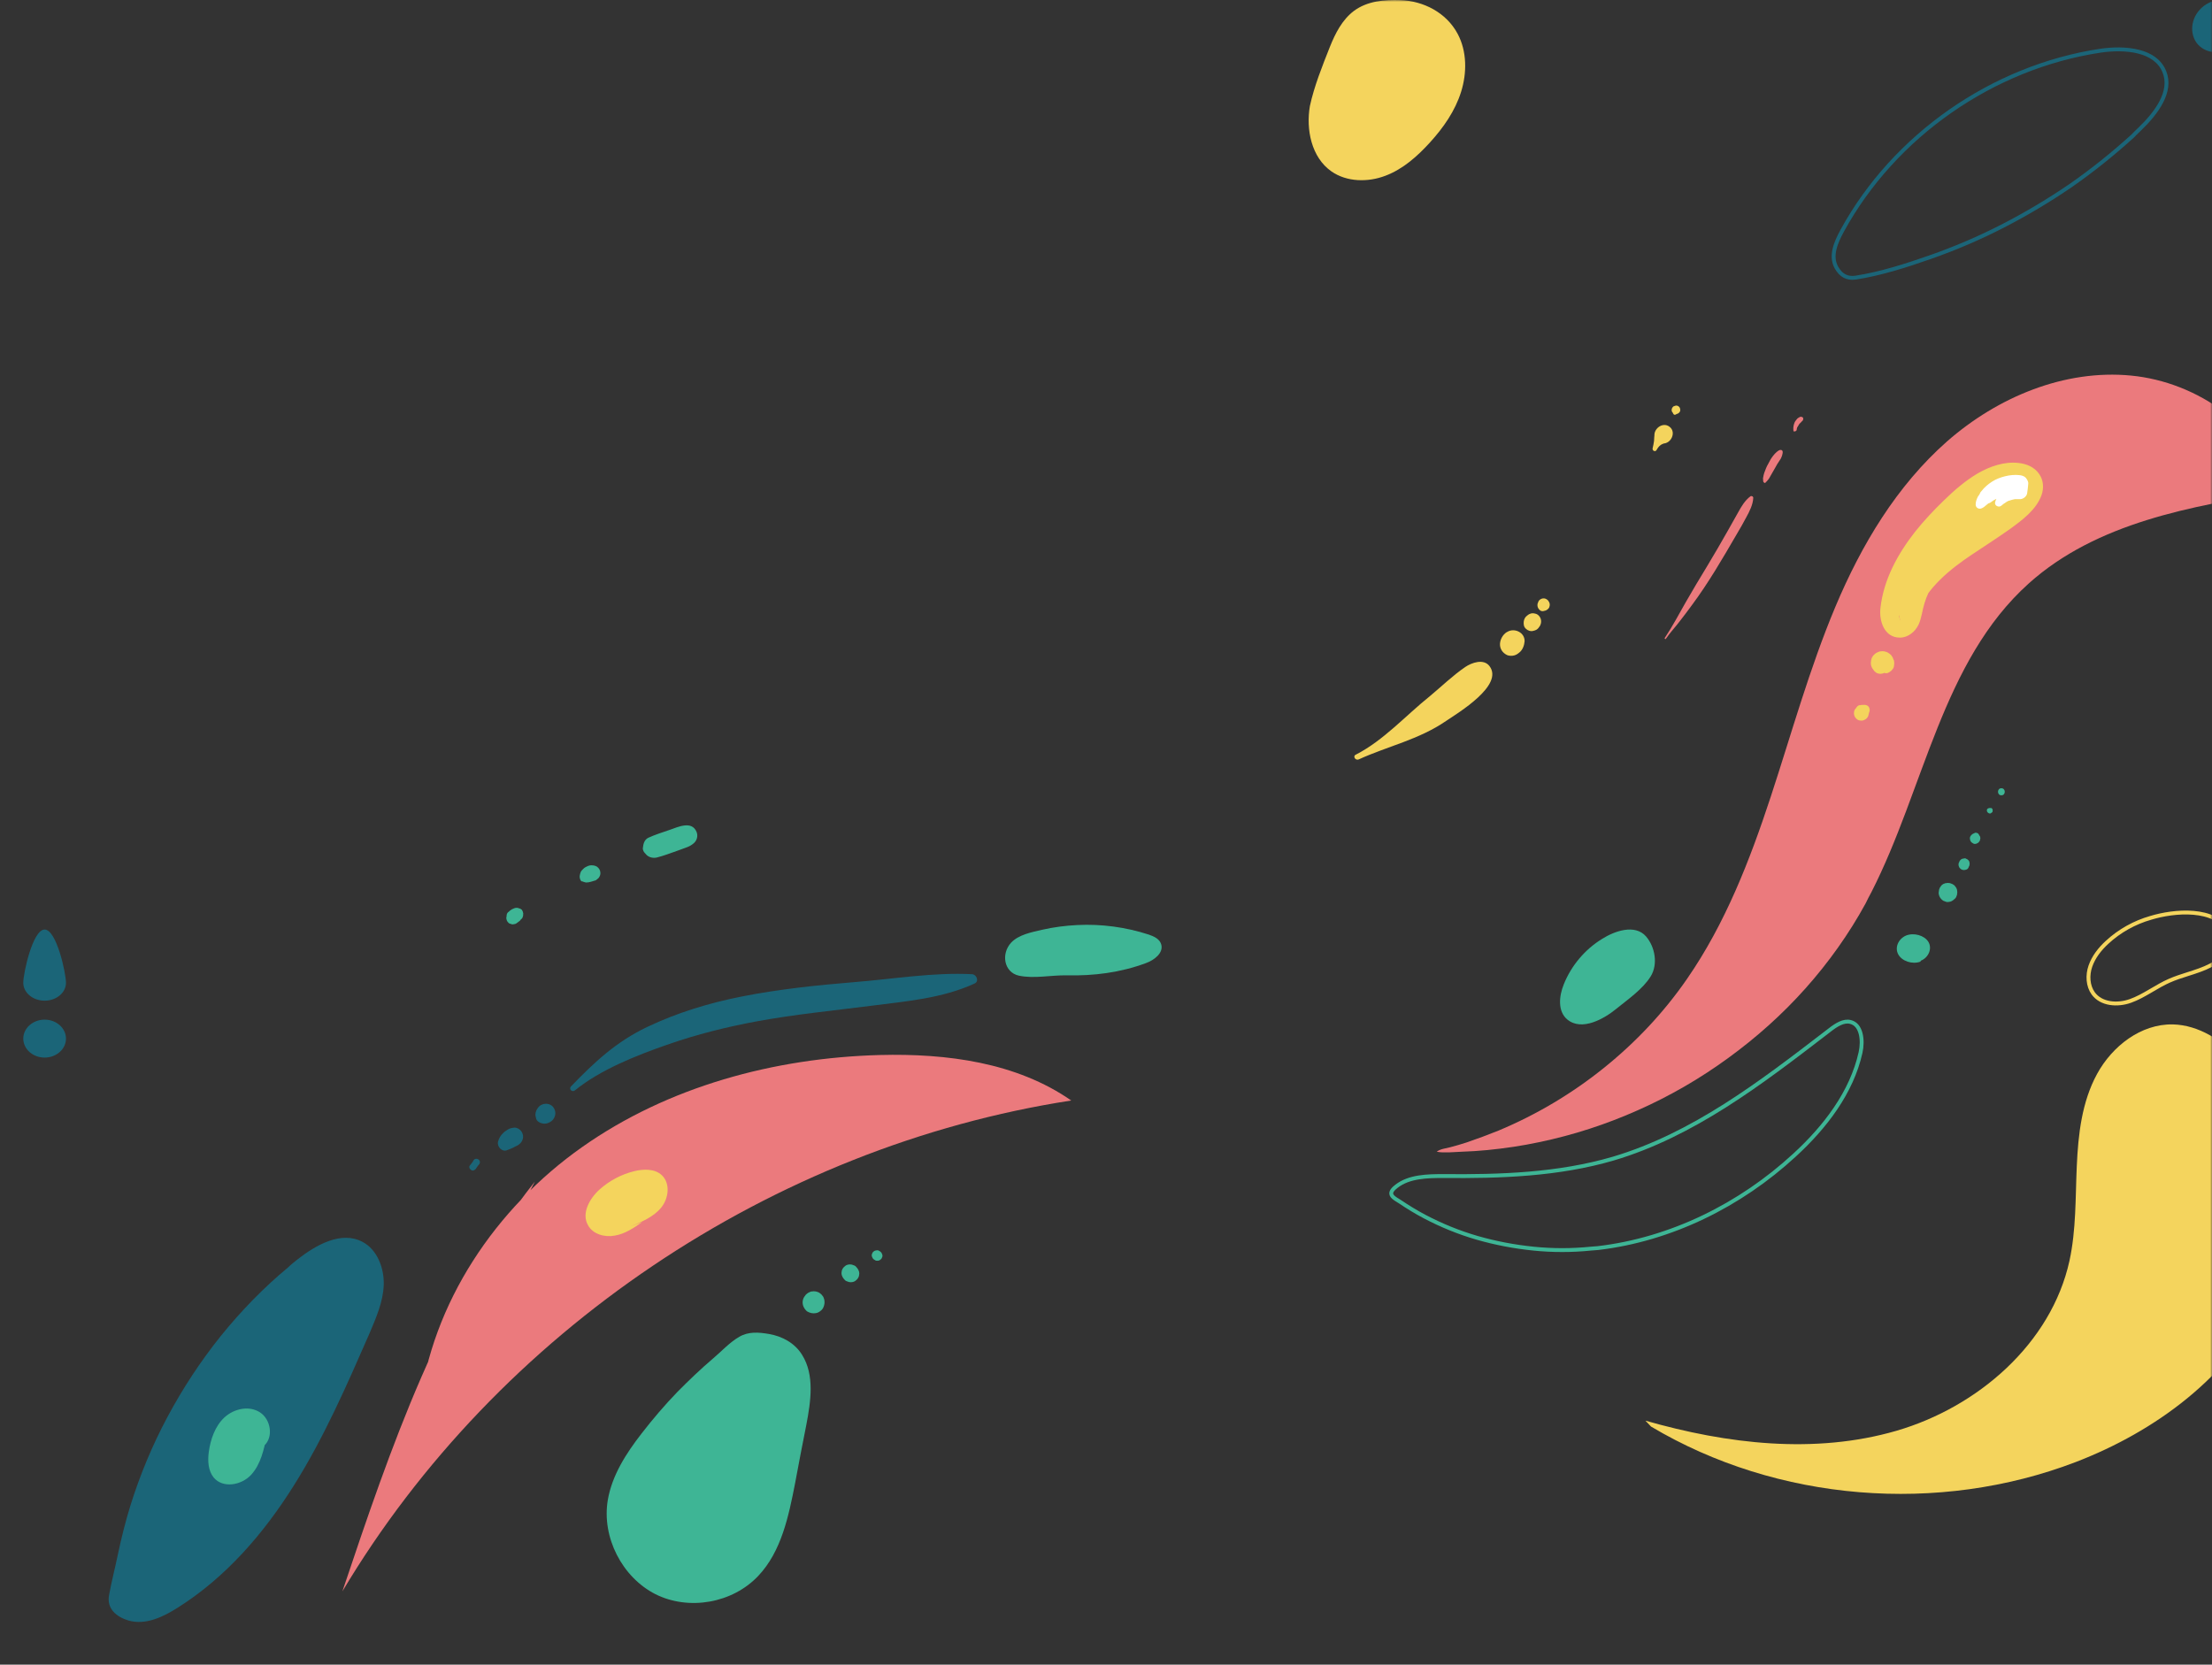 <svg width="570" height="429" viewBox="0 0 570 429" fill="none" xmlns="http://www.w3.org/2000/svg">
<rect x="0" y="0" width="570" height="429" fill="#333333" stroke="none"/>
<mask id="mask0" mask-type="alpha" maskUnits="userSpaceOnUse" x="0" y="0" width="570" height="429">
<rect width="570" height="429" fill="#C4C4C4"/>
</mask>
<g mask="url(#mask0)">
<path d="M424 366.122C445.028 372.15 467.65 374.838 488.677 368.737C509.632 362.636 528.556 346.294 533.269 324.94C535.01 316.951 534.792 308.671 535.155 300.536C535.517 292.329 536.46 283.976 540.375 276.786C544.291 269.595 551.686 263.858 559.88 264.003C566.623 264.148 572.786 268.215 577.354 273.154C592.363 289.278 593.741 315.208 584.097 335.036C574.454 354.864 555.457 368.882 534.865 376.799C499.553 390.308 458.006 387.04 425.451 367.647L424 366.122Z" fill="#F4D45D"/>
<path d="M76.596 324.615C81.459 320.799 87.993 317.129 93.437 320.065C97.211 322.046 99.026 326.817 98.881 331.148C98.736 335.478 96.921 339.589 95.251 343.552C89.372 356.984 83.492 370.489 75.725 382.82C67.958 395.224 58.158 406.528 45.818 414.308C42.116 416.657 37.542 418.932 33.042 417.611C29.92 416.657 27.452 414.528 28.106 411.078C28.759 407.482 29.703 403.885 30.429 400.362C31.3 396.252 32.316 392.215 33.55 388.178C36.018 380.251 39.212 372.544 43.132 365.205C47.052 357.865 51.625 350.892 56.851 344.359C62.078 337.9 67.885 331.882 74.273 326.597C74.999 325.863 75.797 325.276 76.596 324.615Z" fill="#1B6578"/>
<path d="M551.407 33.229L551.407 33.229L551.414 33.223C553.518 31.203 555.629 28.794 556.945 26.239C558.259 23.689 558.754 21.048 557.73 18.504L557.73 18.503C556.604 15.687 554.123 14.09 551.061 13.314C547.995 12.536 544.411 12.602 541.232 13.069C513.456 17.262 488.075 34.978 474.697 59.483C473.896 60.968 473.102 62.59 472.725 64.227C472.351 65.855 472.396 67.463 473.231 68.958C473.819 69.99 474.507 70.709 475.306 71.134C476.101 71.557 477.049 71.713 478.204 71.544C484.663 70.534 491.206 68.439 497.416 66.26L497.416 66.26C503.829 64.014 510.096 61.334 516.143 58.219C522.193 55.102 528.024 51.624 533.636 47.784C539.239 43.876 544.553 39.607 549.577 35.048C549.978 34.602 550.423 34.176 550.839 33.779C551.037 33.589 551.23 33.406 551.407 33.229Z" stroke="#1B6578"/>
<path d="M575.338 11.903C578.449 9.518 579.244 5.343 577.219 2.436C575.193 -0.396 570.997 -0.844 567.886 1.542C564.775 3.927 563.979 8.101 566.005 11.008C568.103 13.841 572.299 14.288 575.338 11.903Z" fill="#1B6578"/>
<path d="M482.204 229.976C495.892 203.18 500.407 170.413 522.832 150.316C540.234 134.733 564.698 130.365 587.778 126.724C582.9 110.122 566.372 98.471 549.189 96.797C532.006 95.122 514.75 102.331 501.717 113.763C488.757 125.195 479.656 140.413 472.957 156.36C466.259 172.306 461.672 188.981 456.284 205.365C450.896 221.748 444.561 238.059 434.732 252.258C428.762 260.923 421.481 268.641 413.326 275.195C405.099 281.821 395.925 287.282 386.168 291.36C383.474 292.452 380.707 293.471 377.941 294.418C376.557 294.855 375.174 295.292 373.718 295.656C372.625 295.947 371.096 296.093 370.223 296.821C372.189 297.185 374.591 296.894 376.557 296.821C378.814 296.748 381.071 296.603 383.328 296.384C387.77 295.947 392.211 295.292 396.653 294.345C405.39 292.525 413.909 289.758 422.063 286.117C430.291 282.476 438.081 277.962 445.362 272.646C452.571 267.403 459.269 261.433 465.239 254.734C471.21 248.035 476.452 240.68 480.748 232.816C481.185 231.869 481.694 230.923 482.204 229.976Z" fill="#EB7A7D"/>
<path d="M462.429 297.685L462.43 297.684C470.316 290.453 477.139 281.549 479.433 271.262L479.433 271.262C479.784 269.7 479.848 267.861 479.447 266.339C479.046 264.822 478.215 263.707 476.823 263.371L476.821 263.37C475.951 263.155 475.053 263.331 474.14 263.745C473.224 264.16 472.336 264.794 471.505 265.438L471.504 265.439C471.234 265.646 470.965 265.853 470.695 266.06C453.74 279.087 436.302 292.485 415.665 298.604L415.664 298.605C401.561 302.726 386.599 303.228 371.983 303.084C369.91 303.084 367.695 303.103 365.579 303.446C363.464 303.789 361.484 304.45 359.866 305.71C359.502 305.998 359.114 306.322 358.839 306.687C358.567 307.048 358.451 307.389 358.521 307.735C358.593 308.092 358.87 308.428 359.325 308.776C359.622 309.004 359.928 309.19 360.237 309.379C360.416 309.489 360.597 309.599 360.777 309.718L360.777 309.718L360.78 309.72C362.805 311.079 364.897 312.364 367.059 313.505C371.391 315.791 375.938 317.648 380.629 319.004C385.323 320.362 390.236 321.291 395.15 321.792C400.057 322.292 405.036 322.292 409.943 321.792C410.25 321.755 410.554 321.736 410.851 321.718L410.875 321.717C411.168 321.699 411.456 321.682 411.76 321.649C430.614 319.432 448.47 310.566 462.429 297.685Z" stroke="#3EB595"/>
<path d="M494.991 247.577C496.99 246.768 497.949 244.409 496.91 242.724C495.87 241.039 493.151 240.297 491.152 241.106C489.153 241.982 488.194 244.207 489.153 245.959C490.113 247.712 492.752 248.588 494.831 247.847" fill="#3EB595"/>
<path d="M165.359 369.394C161.385 374.502 157.699 380.195 156.615 386.617C155.026 396.177 160.301 406.468 168.9 410.846C177.5 415.152 188.773 413.182 195.421 406.103C201.347 399.826 203.225 390.777 204.887 382.238C205.827 377.203 206.766 372.24 207.778 367.204C208.934 361.147 209.946 354.36 206.694 349.178C204.815 346.113 201.563 344.362 198.095 343.778C195.493 343.34 192.892 343.121 190.507 344.508C187.978 345.967 185.882 348.303 183.714 350.127C180.535 352.827 177.5 355.746 174.537 358.739C171.285 362.096 168.25 365.672 165.359 369.394Z" fill="#3EB595"/>
<path d="M542.927 242.885L542.926 242.887C541.091 244.576 539.497 246.608 538.669 248.978C537.845 251.336 538.001 254.078 539.394 256.012C541.434 258.82 545.605 259.173 549.038 257.933C550.754 257.313 552.357 256.416 553.976 255.471C554.172 255.356 554.369 255.24 554.567 255.124C555.983 254.293 557.424 253.446 558.936 252.776C560.531 252.065 562.198 251.536 563.831 251.018C564.294 250.871 564.754 250.725 565.209 250.576C567.288 249.895 569.286 249.144 571.098 247.946L571.099 247.945C572.426 247.073 573.721 245.874 574.451 244.512C575.168 243.173 575.337 241.69 574.466 240.144C572.641 236.978 569.152 235.593 565.258 235.253C561.372 234.913 557.192 235.63 554.176 236.553L554.176 236.553L554.168 236.556C550.067 237.734 546.178 239.868 542.927 242.885Z" stroke="#F4D45D"/>
<path d="M108.033 362.783C111.237 335.764 127.77 311.293 149.982 295.635C172.195 279.977 199.578 272.621 226.744 271.893C243.931 271.456 261.92 273.786 276.048 283.618C198.996 295.489 128.134 343.192 88.224 410.121C100.677 373.052 113.495 335.181 137.82 304.52" fill="#EB7A7D"/>
<path d="M162.582 316.027C165.422 314.862 168.408 313.624 170.374 311.22C172.341 308.817 172.778 304.957 170.52 302.845C168.699 301.17 165.859 301.243 163.456 301.825C160.178 302.627 157.119 304.229 154.57 306.486C151.949 308.817 149.764 312.677 151.512 315.736C152.75 318.066 155.809 318.94 158.43 318.43C161.052 317.993 163.31 316.464 165.495 314.935" fill="#F4D45D"/>
<path d="M17 267.667C17 264.986 14.556 262.778 11.5 262.778C8.445 262.778 6 264.986 6 267.667C6 270.348 8.445 272.556 11.5 272.556C14.556 272.556 17 270.348 17 267.667Z" fill="#1B6578"/>
<path d="M17 253.287C17 250.764 14.556 239.556 11.5 239.556C8.445 239.556 6 250.764 6 253.287C6 255.811 8.445 257.889 11.5 257.889C14.556 257.889 17 255.811 17 253.287Z" fill="#1B6578"/>
<path d="M428.989 164.398C430.955 161.485 432.63 158.28 434.378 155.222C436.199 152.09 438.019 148.958 439.913 145.899C441.734 142.841 443.554 139.782 445.302 136.65C446.176 135.121 447.05 133.519 447.924 131.989C448.725 130.533 449.672 128.93 451.056 127.911C451.347 127.692 451.857 127.984 451.784 128.348C451.711 130.023 450.837 131.771 450.036 133.227C449.235 134.757 448.361 136.286 447.487 137.743C445.666 140.874 443.846 144.006 441.952 147.065C440.059 150.124 438.092 153.11 435.98 155.95C434.961 157.334 433.941 158.717 432.849 160.101C431.683 161.63 430.372 163.014 429.28 164.616C429.207 164.835 428.843 164.616 428.989 164.398Z" fill="#EB7A7D"/>
<path d="M454.406 124.196C454.333 124.051 454.333 123.832 454.333 123.687C454.333 123.468 454.26 123.323 454.333 123.104C454.406 122.667 454.479 122.303 454.624 121.866C454.916 121.065 455.207 120.264 455.644 119.535C456.008 118.807 456.372 118.152 456.882 117.496C457.173 117.132 457.465 116.768 457.829 116.477C458.12 116.258 458.484 115.894 458.921 115.967C459.14 115.967 459.285 116.113 459.358 116.331C459.431 116.695 459.285 117.059 459.212 117.423C459.067 117.788 458.921 118.225 458.63 118.589C458.193 119.244 457.756 119.9 457.392 120.628C457.028 121.283 456.663 121.939 456.226 122.667C456.008 123.031 455.862 123.395 455.571 123.687C455.425 123.832 455.353 123.978 455.207 124.124C455.134 124.124 455.134 124.196 455.061 124.196V124.269C454.988 124.342 454.916 124.415 454.77 124.488C454.551 124.342 454.406 124.269 454.406 124.196Z" fill="#EB7A7D"/>
<path d="M462.125 110.869C462.052 110.141 462.198 109.412 462.489 108.757C462.635 108.466 462.926 108.174 463.145 107.883C463.291 107.737 463.436 107.664 463.582 107.592C463.582 107.592 463.509 107.592 463.509 107.664C463.509 107.664 463.582 107.664 463.582 107.592C463.582 107.592 463.655 107.592 463.655 107.519C463.946 107.373 464.237 107.373 464.456 107.519C464.601 107.592 464.674 107.737 464.674 107.883C464.674 108.101 464.601 108.32 464.456 108.466L464.383 108.538C464.31 108.611 464.383 108.538 464.383 108.466C464.383 108.538 464.237 108.684 464.164 108.757C464.092 108.83 463.946 108.975 463.873 109.048C463.8 109.121 463.873 109.121 463.873 109.048C463.946 108.975 463.946 108.975 463.8 109.121L463.728 109.194C463.655 109.339 463.8 109.048 463.728 109.194L463.655 109.267C463.509 109.485 463.363 109.776 463.218 109.995C463.218 109.995 463.145 110.141 463.218 109.995C463.218 109.995 463.218 110.068 463.145 110.068C463.145 110.141 463.072 110.213 463.072 110.286C463.072 110.359 463.072 110.432 462.999 110.505C462.999 110.578 462.999 110.578 462.999 110.505C462.999 110.578 462.999 110.578 462.999 110.65C462.999 110.942 462.781 111.16 462.489 111.16C462.344 111.306 462.125 111.16 462.125 110.869Z" fill="#EB7A7D"/>
<path d="M349.387 194.476C356.524 190.835 362.278 184.353 368.468 179.401C371.454 176.924 374.367 174.084 377.572 171.899C379.174 170.807 382.306 169.642 383.835 171.681C387.549 176.633 375.751 183.698 372.619 185.81C365.628 190.616 357.617 192.291 350.115 195.714C349.241 196.078 348.513 194.84 349.387 194.476Z" fill="#F4D45D"/>
<path d="M386.602 165.345C386.821 164.325 387.549 163.233 388.496 162.796C390.317 161.776 392.939 163.014 392.866 165.272C392.793 166.291 392.356 167.53 391.482 168.185C390.972 168.622 390.462 168.913 389.807 168.986C389.151 169.059 388.496 168.986 387.986 168.622C386.821 167.894 386.311 166.656 386.602 165.345Z" fill="#F4D45D"/>
<path d="M392.647 160.174C392.72 159.591 393.011 159.009 393.521 158.644C394.104 158.135 394.759 157.916 395.56 158.135C395.924 158.207 396.216 158.353 396.507 158.644C397.235 159.373 397.308 160.465 396.798 161.339C396.58 161.703 396.288 162.067 395.924 162.286C395.706 162.432 395.415 162.504 395.123 162.577C394.468 162.796 393.667 162.504 393.23 162.067C392.647 161.558 392.574 160.902 392.647 160.174Z" fill="#F4D45D"/>
<path d="M397.017 157.406C396.944 157.334 396.944 157.334 397.017 157.406C396.361 156.969 396.07 156.314 396.215 155.586C396.288 155.367 396.361 155.222 396.434 155.003C396.725 154.42 397.526 154.056 398.182 154.275C398.837 154.493 399.274 155.076 399.347 155.731C399.347 155.95 399.347 156.168 399.274 156.314C399.201 156.678 398.983 156.897 398.692 157.115C398.4 157.334 398.109 157.406 397.745 157.479C397.526 157.552 397.162 157.479 397.017 157.406Z" fill="#F4D45D"/>
<path d="M425.857 115.53C426.003 114.875 426.148 114.292 426.221 113.636C426.294 112.981 426.221 112.326 426.44 111.743C426.44 112.107 426.44 112.471 426.44 112.835C425.711 110.723 428.406 108.538 430.227 109.995C432.048 111.379 430.591 114.51 428.333 114.292C428.697 114.219 428.989 114.073 429.353 114.001C428.916 114.292 428.406 114.365 427.969 114.656C427.459 115.02 427.168 115.457 426.877 115.967C426.585 116.55 425.711 116.185 425.857 115.53Z" fill="#F4D45D"/>
<path d="M431.101 106.208C431.101 106.135 431.101 106.062 431.174 105.989C431.246 106.208 431.246 106.354 431.319 106.572C431.246 106.499 431.173 106.426 431.101 106.426C430.518 105.917 430.737 105.043 431.319 104.679C431.319 104.679 431.319 104.679 431.392 104.679C431.683 104.533 432.047 104.46 432.339 104.606C432.63 104.751 432.849 104.97 432.921 105.261V105.334C433.213 106.062 432.484 106.718 431.829 106.718C431.756 106.718 431.683 106.718 431.61 106.718C431.756 106.645 431.902 106.499 432.12 106.426C432.12 106.499 432.047 106.572 432.047 106.645C431.902 106.863 431.61 106.936 431.392 106.863C431.174 106.718 431.028 106.426 431.101 106.208Z" fill="#F4D45D"/>
<path d="M147.142 279.977C153.187 273.714 158.794 268.47 166.733 264.683C174.525 260.969 182.682 258.492 191.13 256.817C200.744 254.924 210.43 253.904 220.189 253.103C230.239 252.302 240.435 250.554 250.486 251.064C251.651 251.137 252.379 252.885 251.141 253.467C242.766 257.327 233.371 258.055 224.34 259.221C214.654 260.459 204.968 261.406 195.354 263.153C187.416 264.61 179.478 266.576 171.831 269.271C163.892 272.038 154.716 275.68 148.162 280.996C147.433 281.579 146.486 280.705 147.142 279.977Z" fill="#1B6578"/>
<path d="M121.069 300.369C121.36 299.932 121.797 299.568 122.016 299.058C122.234 298.621 122.89 298.475 123.327 298.839C123.764 299.131 123.764 299.786 123.4 300.15C123.108 300.442 122.817 300.951 122.599 301.243C122.307 301.607 121.797 301.825 121.433 301.534C120.996 301.315 120.778 300.733 121.069 300.369Z" fill="#1B6578"/>
<path d="M128.352 294.178C128.571 293.377 129.008 292.576 129.663 291.993C129.882 291.775 130.1 291.557 130.392 291.411C131.047 290.901 131.63 290.683 132.504 290.61C133.378 290.537 134.324 291.265 134.616 292.066C134.98 292.94 134.761 293.887 134.106 294.615C133.669 295.052 133.305 295.271 132.722 295.489C133.232 295.271 132.431 295.635 132.358 295.708C131.775 295.999 131.193 296.218 130.61 296.436C129.299 296.946 127.988 295.416 128.352 294.178Z" fill="#1B6578"/>
<path d="M138.111 287.842V287.769C138.184 288.061 138.257 288.352 138.33 288.57C138.111 288.279 138.039 287.842 138.039 287.478C138.111 287.842 138.184 288.134 138.33 288.498C138.111 288.061 137.966 287.697 137.966 287.26C137.966 286.895 138.039 286.604 138.184 286.24C138.475 285.657 138.84 285.075 139.422 284.783C140.369 284.274 141.607 284.346 142.408 285.148C143.137 285.949 143.355 287.114 142.772 288.134C142.481 288.716 141.898 289.153 141.316 289.372C141.025 289.517 140.66 289.59 140.296 289.59C139.859 289.59 139.422 289.444 139.058 289.226C139.422 289.299 139.714 289.372 140.078 289.517C139.714 289.517 139.277 289.444 138.985 289.226C139.277 289.299 139.568 289.372 139.786 289.444H139.714C138.767 289.372 138.039 288.643 138.111 287.842Z" fill="#1B6578"/>
<path d="M499.559 230.089C499.559 230.016 499.559 229.944 499.559 229.871C499.705 230.308 499.778 230.672 499.923 231.109C499.851 230.89 499.778 230.745 499.705 230.526C499.632 230.235 499.559 229.871 499.632 229.579C499.632 229.361 499.705 229.142 499.778 228.997C499.851 228.778 499.923 228.633 500.069 228.487C500.215 228.196 500.506 227.977 500.725 227.832C500.943 227.759 501.089 227.686 501.307 227.613C501.526 227.613 501.744 227.54 501.963 227.54C502.327 227.54 502.618 227.613 502.91 227.759C503.128 227.832 503.274 227.904 503.419 228.05C503.638 228.123 503.783 228.341 503.856 228.487C504.075 228.705 504.22 228.997 504.293 229.288C504.293 229.507 504.366 229.725 504.366 229.944C504.366 230.162 504.293 230.381 504.293 230.599C504.22 230.817 504.148 230.963 504.075 231.182C503.929 231.473 503.711 231.691 503.419 231.837C503.201 232.056 502.909 232.201 502.618 232.274C503.128 231.91 503.565 231.546 504.075 231.182C504.002 231.254 504.002 231.254 503.929 231.327C503.783 231.473 503.711 231.619 503.565 231.764C503.346 231.983 503.128 232.128 502.837 232.274C502.618 232.347 502.473 232.42 502.254 232.42C501.963 232.493 501.599 232.493 501.307 232.347C501.089 232.274 500.943 232.201 500.725 232.128C500.579 231.983 500.433 231.91 500.288 231.764C500.069 231.546 499.924 231.327 499.778 231.036C499.632 230.672 499.559 230.38 499.559 230.089Z" fill="#3EB595"/>
<path d="M504.73 222.442C504.73 222.369 504.73 222.369 504.803 222.296C504.876 222.151 504.876 222.078 504.949 221.932C505.167 221.568 505.458 221.35 505.822 221.277C505.968 221.277 506.041 221.277 506.187 221.204C506.405 221.204 506.551 221.204 506.696 221.35C506.842 221.35 506.915 221.423 506.988 221.495C507.133 221.568 507.279 221.714 507.352 221.86C507.425 221.932 507.498 222.078 507.498 222.224C507.57 222.442 507.57 222.733 507.498 222.952V223.025C507.498 223.098 507.498 223.098 507.425 223.17C507.352 223.389 507.279 223.535 507.206 223.68C507.133 223.826 506.988 223.972 506.842 224.044C506.696 224.117 506.478 224.19 506.332 224.19C506.114 224.263 505.968 224.19 505.75 224.19C505.604 224.117 505.531 224.117 505.385 224.044C505.167 223.899 505.021 223.753 504.876 223.535C504.803 223.389 504.803 223.316 504.73 223.17C504.657 222.952 504.657 222.661 504.73 222.442Z" fill="#3EB595"/>
<path d="M509.246 214.722C509.319 214.722 509.319 214.795 509.246 214.722C509.027 214.795 508.809 214.795 508.59 214.868C508.59 214.868 508.663 214.868 508.663 214.795C508.736 214.722 508.809 214.722 508.882 214.65C509.027 214.577 509.173 214.577 509.391 214.65C509.464 214.65 509.464 214.65 509.537 214.722C509.683 214.722 509.756 214.795 509.828 214.941C509.901 215.014 509.901 215.087 509.974 215.159C510.047 215.305 510.12 215.451 510.12 215.669V215.742C510.047 215.524 509.901 215.305 509.828 215.087C509.901 215.159 509.974 215.232 510.047 215.305C510.193 215.451 510.265 215.596 510.265 215.742C510.338 215.888 510.338 216.106 510.265 216.252C510.265 216.397 510.192 216.616 510.12 216.762C510.047 216.834 509.974 216.907 509.901 217.053C509.756 217.199 509.61 217.271 509.464 217.344C509.319 217.417 509.173 217.49 508.954 217.49C508.809 217.49 508.59 217.49 508.445 217.344C508.299 217.271 508.153 217.199 508.008 217.053C507.935 216.98 507.862 216.907 507.789 216.762C507.716 216.616 507.644 216.47 507.644 216.252C507.571 216.106 507.644 215.888 507.644 215.742C507.716 215.669 507.716 215.524 507.789 215.451C507.935 215.232 508.081 215.087 508.299 214.941C508.372 214.868 508.517 214.868 508.59 214.795C508.809 214.65 509.027 214.65 509.246 214.722Z" fill="#3EB595"/>
<path d="M512.596 208.24H512.669C512.669 208.24 512.669 208.24 512.741 208.24H512.814C512.96 208.24 512.887 208.24 512.96 208.24H513.033H513.106C513.178 208.24 513.251 208.313 513.324 208.385C513.397 208.458 513.397 208.531 513.47 208.604V208.677C513.47 208.75 513.47 208.823 513.47 208.823V208.896C513.47 208.968 513.47 208.968 513.47 208.968C513.47 208.968 513.47 208.968 513.47 209.041V209.114C513.47 209.26 513.397 209.333 513.251 209.406C513.178 209.479 513.033 209.552 512.96 209.624C512.741 209.697 512.45 209.624 512.232 209.406C512.013 209.187 511.94 208.968 512.013 208.677C512.013 208.531 512.086 208.458 512.232 208.385C512.377 208.313 512.523 208.24 512.596 208.24Z" fill="#3EB595"/>
<path d="M515.727 203.143C516.892 203.143 516.892 204.963 515.727 204.963C514.562 204.963 514.562 203.143 515.727 203.143Z" fill="#3EB595"/>
<path d="M207.662 333.651C207.735 333.651 207.735 333.579 207.662 333.651C207.881 333.433 208.099 333.287 208.318 333.142C208.536 333.069 208.755 332.923 208.973 332.85C209.192 332.85 209.483 332.777 209.702 332.777C210.066 332.777 210.43 332.85 210.794 332.996C211.013 333.069 211.231 333.214 211.377 333.36C211.595 333.506 211.741 333.651 211.887 333.87C212.032 334.016 212.178 334.234 212.251 334.453C212.396 334.817 212.469 335.108 212.469 335.545V335.618C212.469 336.128 212.324 336.637 212.105 337.074C211.887 337.511 211.522 337.803 211.085 338.094C210.649 338.385 210.139 338.458 209.629 338.458C209.265 338.458 208.901 338.385 208.536 338.24C208.172 338.094 207.881 337.948 207.662 337.657C207.298 337.293 207.08 336.856 206.934 336.419C206.789 335.909 206.789 335.399 206.934 334.89C207.08 334.38 207.371 334.016 207.662 333.651Z" fill="#3EB595"/>
<path d="M219.097 325.859C219.388 325.859 219.679 325.932 219.97 326.077C220.262 326.15 220.48 326.296 220.699 326.587C220.917 326.806 221.063 327.024 221.209 327.315C221.354 327.607 221.427 327.898 221.427 328.189C221.427 328.408 221.354 328.626 221.354 328.772C221.281 329.136 221.063 329.5 220.772 329.792C220.626 329.937 220.48 330.01 220.335 330.156C219.97 330.374 219.606 330.447 219.169 330.447C218.878 330.447 218.587 330.374 218.295 330.229C218.004 330.156 217.786 330.01 217.567 329.719C217.349 329.5 217.203 329.282 217.057 328.99C216.912 328.699 216.839 328.408 216.839 328.117C216.839 327.898 216.912 327.68 216.912 327.534C216.985 327.17 217.203 326.806 217.494 326.514C217.64 326.369 217.786 326.296 217.931 326.15C218.295 325.932 218.66 325.859 219.097 325.859Z" fill="#3EB595"/>
<path d="M226.015 322.217C226.161 322.217 226.379 322.217 226.525 322.363C226.671 322.436 226.816 322.509 226.962 322.654C227.108 322.8 227.181 322.873 227.253 323.091C227.326 323.237 227.399 323.383 227.399 323.601C227.399 323.747 227.399 323.82 227.326 323.965C227.253 324.184 227.181 324.402 226.962 324.548C226.889 324.621 226.816 324.694 226.671 324.766C226.452 324.912 226.234 324.912 226.015 324.912C225.87 324.912 225.651 324.912 225.506 324.766C225.36 324.694 225.214 324.621 225.069 324.475C224.923 324.329 224.85 324.257 224.777 324.038C224.704 323.892 224.632 323.747 224.632 323.528C224.632 323.383 224.632 323.31 224.704 323.164C224.777 322.946 224.85 322.727 225.069 322.582C225.141 322.509 225.214 322.436 225.36 322.363C225.578 322.29 225.797 322.217 226.015 322.217Z" fill="#3EB595"/>
<path d="M165.641 218.728C165.641 218.509 165.786 217.708 165.713 218.218C165.641 218.801 165.786 217.781 165.786 217.636C165.786 218.072 165.786 218.582 165.786 219.019C165.568 217.927 165.932 216.397 167.097 215.888C168.845 215.087 170.739 214.504 172.632 213.848C174.744 213.12 178.24 211.445 179.478 214.358C179.915 215.378 179.624 216.543 178.822 217.271C178.167 217.854 177.584 218.145 176.783 218.437C175.982 218.728 175.181 219.019 174.38 219.311C172.705 219.893 171.03 220.549 169.282 220.986C168.117 221.277 166.66 220.84 166.15 219.675C166.296 219.966 166.515 220.184 166.733 220.33C166.515 220.184 166.296 220.039 166.15 219.82C165.859 219.529 165.713 219.165 165.641 218.728Z" fill="#3EB595"/>
<path d="M149.691 226.958C149.472 226.666 149.4 226.302 149.4 226.011C149.472 226.302 149.545 226.521 149.618 226.812C149.181 226.084 149.4 225.355 149.691 224.627C149.909 224.263 150.274 223.972 150.565 223.68C150.929 223.462 150.856 223.462 151.366 223.243C151.439 223.243 151.439 223.171 151.512 223.171C151.657 223.098 151.876 223.098 152.021 223.025C152.604 222.952 153.259 223.025 153.769 223.316C154.352 223.68 154.716 224.336 154.716 224.991C154.716 225.355 154.643 225.647 154.425 226.011C154.279 226.302 153.988 226.521 153.696 226.739C153.478 226.958 153.114 226.958 152.823 227.103C152.968 227.031 153.187 226.958 153.332 226.885C152.968 227.031 152.604 227.176 152.24 227.249C152.167 227.249 152.021 227.322 151.949 227.322C151.657 227.395 151.439 227.395 151.147 227.468C151.293 227.468 151.512 227.395 151.657 227.395C151.584 227.395 151.584 227.395 151.512 227.395C151.439 227.395 151.366 227.395 151.293 227.395C151.147 227.468 151.002 227.468 150.856 227.395C150.71 227.395 150.565 227.322 150.419 227.249C150.346 227.249 150.274 227.176 150.128 227.103C150.492 227.176 150.929 227.176 151.293 227.249C151.22 227.249 151.147 227.249 151.075 227.249C150.783 227.322 150.492 227.322 150.274 227.249C150.201 227.176 150.128 227.176 149.982 227.103C149.909 227.249 149.764 227.103 149.691 226.958Z" fill="#3EB595"/>
<path d="M130.901 235.114C130.974 235.042 131.119 234.969 131.192 234.896C131.265 234.823 131.265 234.823 131.338 234.75L131.411 234.677C131.484 234.605 131.556 234.605 131.629 234.532C131.702 234.459 131.775 234.459 131.848 234.386C131.921 234.313 132.066 234.24 132.139 234.24C132.212 234.24 132.285 234.168 132.285 234.168C132.576 234.022 132.867 233.949 133.159 233.949C133.304 233.949 133.45 234.022 133.596 234.022C133.741 234.095 133.887 234.168 134.033 234.24C133.668 234.168 133.304 234.168 132.94 234.095C133.013 234.095 133.013 234.095 133.086 234.095C133.159 234.095 133.232 234.095 133.304 234.095C133.523 234.095 133.45 234.095 133.668 234.095C133.814 234.095 134.033 234.168 134.178 234.24C134.251 234.313 134.324 234.386 134.47 234.459C134.542 234.532 134.542 234.532 134.542 234.605C134.615 234.677 134.615 234.677 134.615 234.75C134.688 234.823 134.688 234.969 134.761 235.042C134.761 235.187 134.761 235.26 134.834 235.406C134.834 235.551 134.834 235.624 134.761 235.77C134.761 235.915 134.688 235.988 134.615 236.134C134.615 236.207 134.542 236.207 134.542 236.28C134.615 235.915 134.615 235.551 134.688 235.187C134.761 235.26 134.761 235.406 134.761 235.479C134.834 235.697 134.834 235.915 134.761 236.134C134.761 236.207 134.688 236.28 134.688 236.352C134.615 236.571 134.542 236.717 134.324 236.862C134.251 236.935 134.251 236.935 134.178 237.008C134.105 237.081 134.033 237.226 133.96 237.299C133.814 237.445 133.523 237.591 133.377 237.736C133.304 237.809 133.159 237.882 133.086 237.955C132.867 238.1 132.649 238.173 132.43 238.173C132.212 238.246 131.993 238.246 131.775 238.173C131.629 238.1 131.484 238.028 131.338 238.028C131.119 237.955 130.974 237.736 130.828 237.591C130.755 237.518 130.682 237.372 130.61 237.226C130.537 237.008 130.464 236.789 130.464 236.571C130.464 236.425 130.537 236.28 130.537 236.134C130.537 235.624 130.682 235.333 130.901 235.114Z" fill="#3EB595"/>
<path d="M343.113 44.188C347.074 46.934 352.503 47.008 356.978 45.301C361.526 43.594 365.268 40.254 368.496 36.692C371.944 32.907 374.952 28.602 376.492 23.704C378.033 18.805 378.033 13.239 375.612 8.712C372.677 3.219 366.808 0.251 360.866 0.028C356.758 -0.12 352.283 0.251 348.835 2.848C345.827 5.149 344.066 8.637 342.673 12.126C340.765 16.95 338.638 22.219 337.537 27.34C336.51 33.352 337.904 40.551 343.113 44.188Z" fill="#F4D45D"/>
<path d="M68.026 372.602C70.534 370.41 69.796 365.802 66.994 363.988C64.191 362.175 60.356 363.006 57.849 365.273C55.416 367.539 54.236 370.939 53.793 374.264C53.498 376.53 53.646 379.024 55.047 380.761C57.407 383.632 62.2 382.801 64.708 380.081C67.215 377.361 68.026 373.508 68.764 369.882" fill="#3EB595"/>
<path d="M402.977 253.647C401.721 256.7 401.351 260.626 403.864 262.734C407.633 265.86 413.397 262.516 416.427 260.044C419.458 257.573 423.3 254.955 425.37 251.612C427.291 248.486 426.478 244.051 424.187 241.362C421.305 238.018 415.984 239.98 412.88 241.943C408.446 244.633 404.899 248.849 402.977 253.647Z" fill="#3EB595"/>
<path d="M295.267 248.215C297.454 247.448 299.933 245.53 299.204 243.305C298.766 241.924 297.308 241.31 295.996 240.85C290.091 238.932 283.821 238.088 277.625 238.395C274.563 238.548 271.501 238.932 268.512 239.622C265.887 240.236 262.534 240.85 260.565 242.921C257.868 245.837 258.743 250.593 262.534 251.437C266.471 252.281 270.845 251.283 274.854 251.36C281.853 251.514 288.633 250.67 295.267 248.215Z" fill="#3EB595"/>
<path d="M491.111 162.65C490.529 156.314 494.461 150.269 498.685 145.827C503.492 140.656 509.61 137.014 515.218 132.79C516.601 131.771 517.912 130.751 519.223 129.586C520.243 128.712 521.335 127.547 521.699 126.527C521.699 126.454 521.991 125.58 521.918 125.872C521.918 125.726 521.918 125.507 521.918 125.362C521.918 125.726 521.918 125.362 521.918 125.216C521.699 124.706 521.845 124.998 521.845 125.07C521.699 124.706 521.699 124.779 521.772 124.925C521.626 124.706 521.554 124.706 521.699 124.779C521.481 124.634 521.262 124.488 521.044 124.415C521.262 124.488 520.607 124.269 520.461 124.269C520.024 124.197 520.17 124.197 519.806 124.197C519.15 124.124 518.204 124.197 517.694 124.269C511.503 125.143 506.478 130.314 502.181 134.684C497.884 139.126 493.806 144.152 491.403 149.832C490.31 152.454 489.291 155.513 489.363 158.28C489.363 158.426 489.363 158.572 489.363 158.717C489.363 158.353 489.363 158.717 489.363 158.79C489.436 159.081 489.509 159.373 489.582 159.664C489.436 159.3 489.728 159.955 489.8 160.028C489.509 159.664 489.8 160.028 489.8 160.028C489.655 159.883 489.582 159.883 489.727 159.955C489.873 160.028 489.873 160.028 489.655 159.955C489.655 159.955 489.873 159.955 489.8 160.028C489.8 160.028 489.509 160.101 489.8 159.955C489.946 159.883 490.092 159.81 490.237 159.664C490.747 159.227 490.966 158.572 491.111 157.916C491.548 156.314 491.767 154.639 492.349 153.037C492.932 151.434 493.66 149.832 494.534 148.376C496.209 145.462 498.467 142.768 500.87 140.437C503.565 137.815 506.478 135.558 509.391 133.227C510.775 132.135 512.159 131.115 513.47 130.023C514.052 129.513 514.635 129.003 515.145 128.421C515.145 128.421 515.509 127.911 515.582 127.765C515.655 127.547 515.727 127.328 515.8 127.183C515.8 127.474 515.655 126.818 515.8 127.11C515.873 127.401 515.655 126.746 515.727 127.037C515.873 127.401 515.727 127.037 515.509 126.891C515.873 127.183 515.509 126.891 515.436 126.891C515.727 126.891 515.509 126.891 515.363 126.891C515.218 126.891 515.072 126.818 514.926 126.746C515.436 126.818 514.708 126.746 514.635 126.746C514.489 126.746 514.198 126.818 514.562 126.746C514.416 126.818 514.198 126.818 514.052 126.891C514.125 126.891 514.416 126.673 513.834 126.964C513.688 127.037 513.47 127.183 513.324 127.255C512.741 127.619 512.304 128.056 511.795 128.566C509.318 130.97 507.061 133.519 504.876 136.14C500.652 141.311 497.083 147.138 493.806 153.037C493.005 154.493 491.985 155.804 491.038 157.188C490.092 158.572 488.052 157.771 488.344 156.023C488.708 154.056 489.218 152.308 490.019 150.488C490.82 148.74 491.621 146.992 492.568 145.317C494.389 141.967 496.501 138.835 498.758 135.776C501.089 132.717 503.565 129.732 506.187 126.964C508.881 124.197 511.94 120.992 516.164 121.793C518.131 122.157 519.806 123.541 520.461 125.507C521.117 127.619 520.316 129.731 519.005 131.407C517.839 132.936 516.237 134.101 514.708 135.266C513.033 136.577 511.285 137.888 509.537 139.199C503.929 143.423 498.03 148.448 495.918 155.44C495.335 157.261 495.19 159.227 494.389 160.975C493.515 162.796 491.694 164.325 489.582 164.325C485.576 164.325 484.193 160.101 484.557 156.751C485.358 149.395 488.999 142.768 493.515 137.014C495.772 134.174 498.248 131.552 500.87 129.003C503.565 126.381 506.405 123.905 509.61 122.012C512.741 120.191 516.528 118.88 520.17 119.317C522.209 119.536 524.175 120.337 525.414 122.084C526.579 123.687 526.724 125.799 526.069 127.619C524.685 131.407 521.117 134.028 517.912 136.359C514.708 138.617 511.43 140.729 508.153 142.913C502.473 146.701 496.719 151.362 494.024 157.843C493.369 159.373 492.859 160.975 492.422 162.65C492.422 163.742 491.184 163.451 491.111 162.65Z" fill="#F4D45D"/>
<path d="M489.218 155.367C490.164 152.818 490.965 150.196 492.204 147.72C493.442 145.317 494.825 143.132 496.428 140.947C499.778 136.505 503.929 132.572 508.59 129.513C509.974 128.566 511.357 127.765 512.887 127.11C513.542 126.818 514.271 126.527 514.999 126.454C515.436 126.381 515.8 126.309 516.237 126.309C516.383 126.309 516.601 126.309 516.747 126.381C516.892 126.454 517.038 126.454 517.184 126.6C517.257 126.673 517.257 126.673 517.111 126.6C517.985 126.6 518.276 127.547 517.766 128.202C517.839 128.129 517.912 127.619 517.839 128.129C517.766 128.421 517.694 128.639 517.548 128.858C517.402 129.076 517.184 129.295 516.965 129.513C516.528 130.023 515.946 130.387 515.436 130.824C514.343 131.625 513.251 132.426 512.086 133.154C509.901 134.611 508.08 135.995 506.114 137.67C502.327 140.947 498.904 144.807 496.063 148.958C494.388 151.362 492.641 153.765 491.475 156.46C490.893 157.552 488.708 156.605 489.218 155.367Z" fill="#F4D45D"/>
<path d="M514.125 129.367C514.489 128.129 515.218 127.182 516.237 126.381C517.33 125.507 518.495 124.925 519.806 124.706C519.369 125.507 518.859 126.381 518.422 127.182C518.276 126.381 518.204 125.58 518.131 124.706C518.859 125.435 519.587 126.163 520.388 126.964C519.879 126.964 519.369 126.964 518.932 126.964C518.859 126.964 518.422 127.037 518.786 126.964C519.15 126.891 518.713 126.964 518.641 126.964C518.422 127.037 518.131 127.037 517.912 127.11C517.475 127.255 517.038 127.401 516.529 127.547C516.383 127.619 516.31 127.619 516.164 127.692C516.092 127.692 515.655 127.911 516.019 127.765C516.383 127.619 515.946 127.838 515.873 127.838C515.727 127.911 515.655 127.911 515.509 127.984C515.072 128.202 514.708 128.421 514.271 128.639C514.052 128.785 513.834 128.858 513.615 129.003C513.543 129.076 513.397 129.149 513.324 129.222C513.106 129.367 513.688 128.93 513.324 129.222C513.033 129.44 512.741 129.659 512.377 129.732C512.523 129.659 512.523 129.659 512.377 129.732C512.232 129.804 512.159 129.95 512.013 130.023C511.576 130.387 511.212 130.751 510.702 130.97C509.974 131.334 509.1 130.897 509.1 130.023C509.1 129.367 509.318 128.712 509.61 128.129C509.683 127.984 509.755 127.838 509.828 127.765C509.828 127.692 510.12 127.401 509.974 127.619C509.828 127.765 510.047 127.547 510.047 127.474C510.265 127.037 510.265 126.891 510.629 126.527C511.358 125.58 512.304 124.779 513.324 124.124C514.344 123.468 515.509 123.031 516.674 122.74C517.839 122.449 519.15 122.303 520.388 122.449C520.971 122.521 521.554 122.667 521.991 123.104C522.355 123.541 522.719 124.124 522.646 124.706C522.573 125.507 522.501 126.309 522.355 127.182C522.209 127.984 521.262 128.712 520.388 128.639C520.17 128.639 519.879 128.639 519.587 128.639C519.514 128.639 519.369 128.639 519.296 128.639C518.932 128.639 519.514 128.566 519.223 128.639C518.713 128.712 518.276 128.858 517.839 129.003C517.767 129.003 517.621 129.076 517.767 129.003C517.621 129.076 517.548 129.076 517.402 129.149C517.184 129.222 517.038 129.367 516.82 129.513C516.456 129.732 516.019 130.023 515.727 130.314C515.072 130.897 513.834 130.314 514.125 129.367Z" fill="white"/>
<path d="M490.092 160.174C490.092 159.373 490.019 158.572 490.019 157.77C490.019 157.406 490.019 157.042 490.092 156.605C490.092 156.314 490.164 156.023 490.237 155.731C490.31 155.44 490.383 155.149 490.529 154.857C490.747 154.42 491.33 154.129 491.839 154.202C492.349 154.275 492.786 154.639 492.932 155.149C493.223 156.095 492.932 157.115 492.786 158.062C492.641 158.863 492.422 159.591 492.276 160.392C492.131 160.975 491.548 161.266 491.038 161.193C490.529 161.193 490.092 160.756 490.092 160.174Z" fill="#F4D45D"/>
<path d="M489.655 160.028C489.582 159.664 489.509 159.3 489.436 158.936C489.509 159.081 489.509 159.154 489.582 159.3C489.509 159.081 489.436 158.936 489.363 158.717C489.363 158.644 489.29 158.499 489.29 158.426C489.218 158.207 489.218 158.062 489.145 157.843C488.999 156.969 488.926 155.877 489.655 155.221C489.946 154.93 490.456 154.712 490.893 154.712C491.33 154.712 491.767 154.93 492.131 155.221C492.859 155.877 492.786 157.042 492.641 157.843C492.568 158.062 492.568 158.207 492.495 158.426C492.495 158.499 492.422 158.644 492.422 158.717C492.349 158.936 492.276 159.081 492.204 159.3C492.276 159.154 492.276 159.081 492.349 158.936C492.276 159.3 492.204 159.664 492.131 160.028C492.058 160.538 491.475 160.975 490.966 160.975C490.31 160.902 489.727 160.611 489.655 160.028Z" fill="#F4D45D"/>
<path d="M484.775 173.283C484.702 173.283 484.702 173.283 484.629 173.21C484.848 173.21 485.066 173.283 485.358 173.283C485.285 173.283 485.285 173.283 485.212 173.283C486.013 172.846 486.741 172.409 487.543 171.972C487.543 171.972 487.543 171.972 487.543 172.045C487.397 172.263 487.251 172.409 487.106 172.628C486.814 172.919 486.523 173.064 486.232 173.21C486.013 173.356 485.795 173.429 485.503 173.429C485.139 173.501 484.775 173.501 484.411 173.356C484.411 173.356 484.338 173.356 484.265 173.356C484.484 173.356 484.775 173.429 484.994 173.429C484.994 173.429 484.994 173.429 484.921 173.429C484.702 173.429 484.411 173.356 484.192 173.356C483.756 173.21 483.319 172.992 482.954 172.628C483.537 172.846 484.192 173.064 484.775 173.283C484.848 173.356 484.848 173.356 484.775 173.283C484.994 173.283 485.285 173.283 485.503 173.283C485.503 173.283 485.503 173.283 485.431 173.283C485.649 173.21 485.868 173.137 486.086 172.992C486.086 172.992 486.013 172.992 486.013 173.064C486.159 172.919 486.377 172.773 486.523 172.628C486.45 172.7 486.377 172.773 486.232 172.846C486.086 172.992 485.868 173.137 485.649 173.21C485.431 173.356 485.212 173.356 484.994 173.356C484.848 173.429 484.702 173.429 484.557 173.429C485.285 172.846 486.013 172.336 486.741 171.754C486.741 171.826 486.669 171.899 486.669 171.899C486.669 171.681 486.741 171.535 486.741 171.317C486.741 171.389 486.741 171.389 486.741 171.462C486.741 172.263 486.305 172.919 485.649 173.356C485.285 173.574 484.921 173.647 484.557 173.647C484.192 173.647 483.828 173.574 483.464 173.356C483.391 173.283 483.1 173.064 483.027 172.992C482.882 172.846 482.809 172.7 482.663 172.482C482.663 172.482 482.663 172.409 482.59 172.409C482.517 172.191 482.445 172.045 482.372 171.826C482.882 172.336 483.464 172.919 483.974 173.429C483.756 173.356 483.537 173.283 483.391 173.137C483.1 172.992 482.882 172.773 482.663 172.482C482.517 172.336 482.372 172.118 482.299 171.899C482.153 171.608 482.08 171.244 482.08 170.88C482.08 170.734 482.08 170.661 482.153 170.515C482.153 170.37 482.153 170.297 482.226 170.151C482.226 170.151 482.226 170.151 482.226 170.079C482.299 169.86 482.372 169.642 482.517 169.423V169.35C482.445 169.569 482.372 169.787 482.226 170.006C482.226 170.443 482.226 170.952 482.226 171.389C481.935 170.443 482.226 169.35 482.954 168.695C483.464 168.185 483.683 168.185 484.338 167.894C484.557 167.894 484.848 167.821 485.066 167.821C485.431 167.821 485.795 167.894 486.159 168.039C486.377 168.112 486.596 168.258 486.814 168.403C487.106 168.622 487.397 168.84 487.543 169.205C487.615 169.35 487.615 169.423 487.688 169.569C487.761 169.714 487.834 169.787 487.834 169.933C487.397 169.423 487.033 168.84 486.596 168.331C486.814 168.476 487.033 168.622 487.251 168.84L487.324 168.913C487.47 169.059 487.615 169.277 487.761 169.496C487.761 169.496 487.761 169.496 487.761 169.569C487.834 169.787 487.907 170.006 488.052 170.224C488.052 170.443 488.125 170.661 488.125 170.952C488.125 171.171 488.052 171.389 488.052 171.681C487.98 172.045 487.834 172.336 487.615 172.555C487.47 172.773 487.324 172.919 487.178 172.992C487.033 173.137 486.814 173.283 486.596 173.356C486.377 173.501 486.159 173.501 485.94 173.501C485.503 173.429 485.139 173.356 484.775 173.283Z" fill="#F4D45D"/>
<path d="M479.167 181.731C479.24 181.731 479.24 181.731 479.313 181.731H479.386C479.531 181.731 479.677 181.658 479.823 181.658C479.968 181.658 480.114 181.658 480.332 181.731C480.405 181.731 480.478 181.804 480.551 181.804C480.624 181.804 480.697 181.877 480.842 181.95C480.333 181.95 479.823 181.95 479.313 181.95C479.459 181.877 479.531 181.804 479.677 181.804C479.823 181.731 480.041 181.658 480.187 181.658C480.26 181.658 480.332 181.658 480.405 181.658H480.478C480.624 181.658 480.769 181.658 480.915 181.731C481.279 181.804 481.643 182.168 481.716 182.532C481.716 182.605 481.716 182.751 481.789 182.896V182.969V183.042C481.789 183.261 481.716 183.406 481.643 183.625C481.643 183.698 481.571 183.77 481.571 183.843C481.498 183.989 481.425 184.062 481.425 184.207C481.425 183.697 481.425 183.188 481.425 182.678C481.425 182.678 481.425 182.678 481.425 182.751C481.498 182.896 481.571 183.042 481.571 183.188C481.571 183.261 481.643 183.333 481.571 183.406C481.643 183.552 481.643 183.697 481.571 183.843C481.571 183.989 481.571 184.062 481.498 184.134C481.498 184.207 481.498 184.207 481.498 184.28C481.425 184.571 481.279 184.863 480.988 185.154C480.769 185.373 480.478 185.518 480.114 185.664C479.459 185.81 478.73 185.664 478.293 185.154C477.784 184.644 477.638 183.989 477.784 183.333C477.856 183.042 478.002 182.751 478.293 182.459C478.585 181.95 478.876 181.804 479.167 181.731Z" fill="#F4D45D"/>
</g>
</svg>
